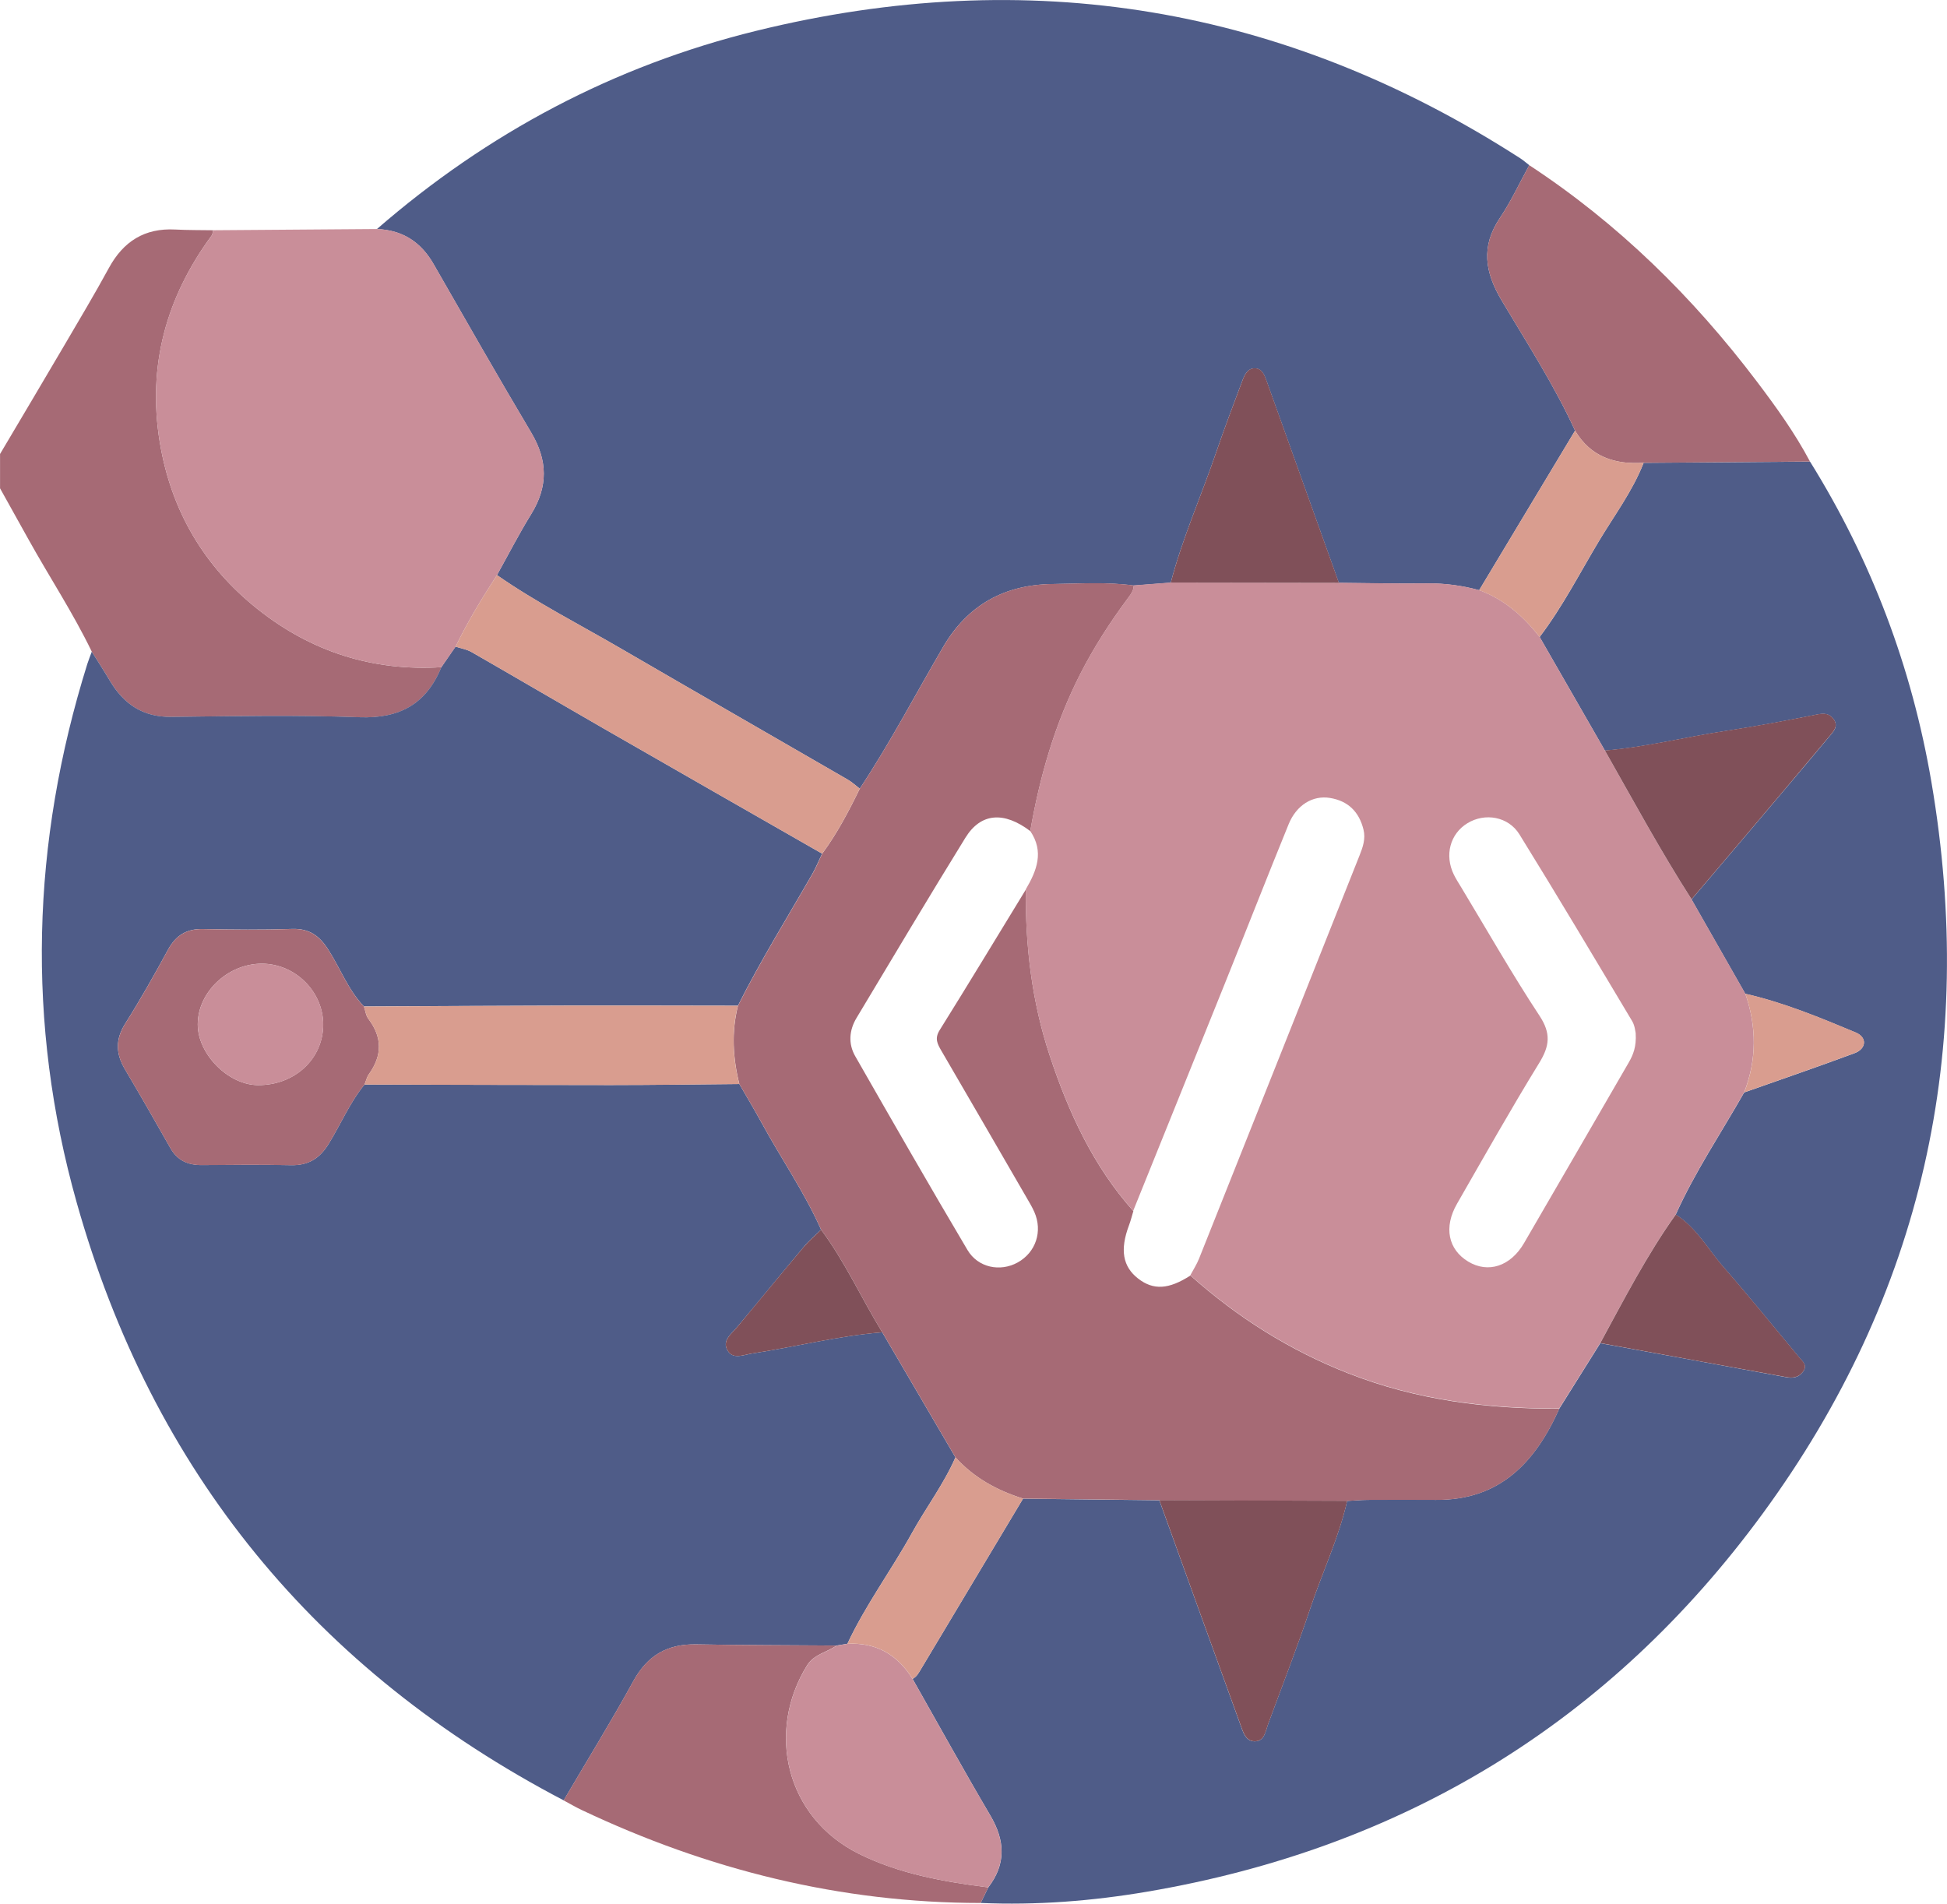 <?xml version="1.0" encoding="UTF-8"?><svg id="Ebene_1" xmlns="http://www.w3.org/2000/svg" viewBox="0 0 383.13 374.63"><defs><style>.cls-1{fill:#805059;}.cls-2{fill:#a66a75;}.cls-3{fill:#d99d8f;}.cls-4{fill:#c98e99;}.cls-5{fill:#4f5c88;}</style></defs><path class="cls-2" d="M0,89.36c4.23-7.14,8.47-14.27,12.67-21.42,2.96-5.05,5.96-10.07,8.76-15.21,2.85-5.23,7.03-7.88,13.05-7.56,2.49,.13,4.98,.1,7.47,.14-.1,.36-.11,.78-.31,1.06-8.95,12.16-12.66,25.65-10.2,40.65,2.21,13.44,8.69,24.48,19.34,32.92,10.53,8.34,22.6,12.19,36.08,11.36-2.95,7.25-8.21,10.15-16.12,9.86-12.32-.45-24.66-.23-36.99-.07-5.65,.07-9.41-2.54-12.15-7.16-1.14-1.92-2.35-3.78-3.53-5.67-3.7-7.67-8.4-14.78-12.52-22.21-1.84-3.32-3.69-6.63-5.54-9.95,0-2.24,0-4.49,0-6.73Z"/><path class="cls-5" d="M18.06,128.25c1.18,1.89,2.4,3.76,3.53,5.67,2.74,4.62,6.5,7.23,12.15,7.16,12.33-.15,24.68-.38,36.99,.07,7.92,.29,13.17-2.61,16.12-9.86,.93-1.35,1.86-2.7,2.79-4.04,1.05,.35,2.2,.53,3.15,1.07,8.71,5,17.36,10.08,26.07,15.09,14.29,8.22,28.61,16.39,42.91,24.58-.64,1.34-1.2,2.72-1.93,4.01-4.94,8.61-10.18,17.04-14.64,25.92-10.96-.01-21.92-.05-32.87-.03-13.57,.03-27.14,.12-40.71,.18-3.15-3.28-4.68-7.58-7.11-11.32-1.7-2.62-3.7-4.05-7.01-3.94-5.84,.2-11.7,.14-17.54,.02-3.24-.07-5.36,1.24-6.9,4.07-2.67,4.91-5.42,9.79-8.4,14.51-1.99,3.14-1.89,5.97-.06,9.05,3.04,5.13,6,10.31,8.94,15.5,1.39,2.45,3.48,3.34,6.2,3.32,5.85-.05,11.7-.11,17.54,.02,3.36,.07,5.59-1.29,7.34-4.11,2.42-3.89,4.18-8.18,7.11-11.76,16.14,.04,32.29,.1,48.43,.1,8.44,0,16.88-.13,25.32-.2,1.48,2.56,3,5.1,4.42,7.7,3.83,7.02,8.41,13.63,11.67,20.97-1.14,1.12-2.39,2.16-3.41,3.39-4.38,5.22-8.68,10.5-13.06,15.72-1.18,1.41-3.14,2.74-1.88,4.74,1.09,1.74,3.14,.77,4.79,.51,8.55-1.3,16.95-3.49,25.6-4.16,4.8,8.2,9.6,16.41,14.4,24.61-2.29,5.26-5.77,9.84-8.53,14.83-4.08,7.38-9.14,14.18-12.73,21.85-.71,.12-1.42,.24-2.13,.35-9.2-.07-18.41-.06-27.61-.23-5.67-.1-9.6,2.16-12.37,7.21-4.36,7.95-9.13,15.67-13.72,23.49-48.76-25.52-80.93-64.73-95.83-117.65-9.97-35.39-8.9-70.84,2.08-105.96,.26-.83,.59-1.63,.89-2.45Z"/><path class="cls-5" d="M74.18,45.07C95.96,26.15,120.84,12.94,148.8,6.07c53.63-13.19,103.85-4.88,150.37,25.09,.62,.4,1.17,.9,1.76,1.35-1.91,3.47-3.58,7.11-5.78,10.38-3.77,5.62-2.97,10.67,.36,16.27,5,8.41,10.35,16.66,14.43,25.59-6.29,10.47-12.58,20.93-18.87,31.4-3.34-.91-6.73-1.37-10.21-1.33-5.8,.07-11.6-.06-17.4-.11-4.74-13.22-9.48-26.44-14.2-39.67-.44-1.22-.89-2.53-2.34-2.55-1.44-.02-2.03,1.3-2.47,2.48-1.74,4.66-3.52,9.31-5.12,14.01-2.92,8.58-6.65,16.89-8.95,25.69-2.43,.19-4.85,.38-7.28,.56-5.32-.73-10.67-.35-16-.29-9.39,.12-16.66,4.07-21.5,12.36-5.45,9.32-10.45,18.9-16.42,27.91-.78-.6-1.51-1.29-2.36-1.78-14.91-8.63-29.86-17.2-44.75-25.86-8.13-4.73-16.54-9-24.28-14.39,2.23-4,4.32-8.09,6.73-11.99,3.36-5.43,3.27-10.59,0-16.07-6.53-10.98-12.86-22.08-19.21-33.16-2.49-4.35-6.13-6.69-11.14-6.88Z"/><path class="cls-5" d="M356.17,90.83c12.11,19.45,20.05,40.54,23.89,63.06,8.97,52.53-1.66,100.9-33.17,143.94-30.11,41.13-70.79,65.89-121.17,74.45-10.84,1.84-21.75,2.69-32.74,2.22,.5-1.02,.99-2.04,1.49-3.06,3.56-4.63,3.31-9.24,.4-14.17-5.23-8.88-10.21-17.91-15.29-26.87,.82-.42,1.21-1.19,1.66-1.94,6.68-11.18,13.38-22.35,20.07-33.52,8.94,.1,17.88,.21,26.82,.31,5.31,14.72,10.62,29.45,15.95,44.16,.5,1.39,.99,3.19,2.67,3.28,2.08,.11,2.26-1.96,2.8-3.43,2.79-7.58,5.73-15.11,8.29-22.76,2.36-7.06,5.59-13.82,7.25-21.12,1.36-.07,2.72-.2,4.07-.21,4.46-.03,8.93-.04,13.39,0,12.6,.09,19.57-7.4,24.29-17.96,2.69-4.29,5.37-8.58,8.06-12.87,12.18,2.22,24.37,4.43,36.54,6.68,1.34,.25,2.45,.1,3.33-1.04,.99-1.3-.06-2.04-.75-2.87-4.93-5.91-9.76-11.91-14.83-17.7-3.08-3.51-5.34-7.79-9.44-10.38,3.78-8.41,8.93-16.05,13.47-24.04,7.25-2.56,14.52-5.05,21.73-7.73,2.33-.87,2.5-3.11,.22-4.06-7.09-2.96-14.2-5.91-21.73-7.62-3.53-6.19-7.05-12.38-10.58-18.57,3.46-4.07,6.92-8.14,10.37-12.21,5.61-6.64,11.24-13.26,16.81-19.94,.75-.9,1.78-1.93,.79-3.31-.84-1.16-1.89-1.21-3.29-.93-5.95,1.18-11.91,2.32-17.91,3.22-7.96,1.2-15.78,3.21-23.82,3.87-4.28-7.45-8.56-14.9-12.84-22.35,4.49-5.92,7.87-12.53,11.67-18.88,3.03-5.06,6.62-9.83,8.79-15.39,10.91-.08,21.83-.17,32.74-.25Z"/><path class="cls-4" d="M74.18,45.07c5.01,.19,8.65,2.53,11.14,6.88,6.35,11.08,12.68,22.18,19.21,33.16,3.26,5.48,3.35,10.64,0,16.07-2.41,3.89-4.5,7.99-6.73,11.99-2.96,4.55-5.78,9.19-8.15,14.09-.93,1.35-1.86,2.7-2.79,4.04-13.48,.83-25.55-3.02-36.08-11.36-10.65-8.44-17.13-19.47-19.34-32.92-2.47-15,1.24-28.49,10.2-40.65,.21-.28,.21-.7,.31-1.06,10.75-.08,21.49-.16,32.24-.24Z"/><path class="cls-2" d="M356.17,90.83c-10.91,.08-21.83,.17-32.74,.25-5.66,.37-10.42-1.17-13.49-6.33-4.09-8.94-9.44-17.18-14.43-25.59-3.33-5.6-4.13-10.65-.36-16.27,2.2-3.28,3.87-6.91,5.78-10.38,17.48,11.47,32.15,25.89,44.73,42.5,3.82,5.05,7.54,10.2,10.51,15.82Z"/><path class="cls-2" d="M194.47,371.44c-.49,1.02-.99,2.04-1.49,3.06-27.59-.01-53.67-6.53-78.52-18.3-1.21-.57-2.37-1.26-3.55-1.89,4.6-7.82,9.36-15.54,13.72-23.49,2.77-5.05,6.7-7.32,12.37-7.21,9.2,.17,18.41,.16,27.61,.23-1.9,1.34-4.44,1.71-5.79,3.89-8.04,12.96-4.31,29.89,10.24,37.12,7.85,3.9,16.64,5.48,25.4,6.58Z"/><path class="cls-2" d="M228.14,295.23c-8.94-.1-17.88-.21-26.82-.31-5.11-1.6-9.67-4.1-13.3-8.11-4.8-8.2-9.6-16.41-14.4-24.61-4.1-6.68-7.33-13.88-12.04-20.2-3.26-7.34-7.84-13.95-11.67-20.97-1.42-2.6-2.94-5.13-4.42-7.69-1.27-5.11-1.58-10.25-.27-15.41,4.46-8.88,9.7-17.31,14.64-25.92,.74-1.28,1.29-2.67,1.93-4.01,2.95-3.99,5.24-8.36,7.4-12.8,5.97-9.01,10.97-18.59,16.42-27.91,4.85-8.29,12.11-12.24,21.5-12.36,5.33-.07,10.68-.45,16,.29-.03,1.06-.63,1.8-1.24,2.62-3.47,4.68-6.62,9.56-9.27,14.76-4.99,9.78-7.99,20.19-9.86,30.96-5.17-3.92-9.73-3.61-12.76,1.29-7.26,11.76-14.33,23.63-21.44,35.49-1.44,2.4-1.65,5.06-.26,7.5,7.29,12.75,14.6,25.5,22.09,38.14,2.08,3.52,6.46,4.36,9.87,2.48,3.58-1.97,4.98-6.13,3.29-9.96-.45-1.02-1.04-1.98-1.6-2.95-5.55-9.59-11.1-19.18-16.68-28.75-.77-1.33-1.38-2.41-.36-4.05,5.73-9.18,11.33-18.45,16.97-27.68-.1,11.13,1.19,22.06,4.7,32.66,3.69,11.15,8.53,21.72,16.46,30.61-.29,.95-.52,1.91-.87,2.83-1.79,4.78-1.23,8.09,1.81,10.45,3,2.33,6.02,2.15,10.29-.6,9.25,8.25,19.57,14.76,31.13,19.28,13.34,5.23,27.25,7.01,41.47,6.92-4.72,10.56-11.69,18.05-24.29,17.96-4.46-.03-8.93-.02-13.39,0-1.36,0-2.72,.14-4.08,.21-12.32-.04-24.64-.09-36.96-.13Z"/><path class="cls-2" d="M71.73,213.44c-2.93,3.58-4.69,7.87-7.11,11.76-1.76,2.82-3.99,4.18-7.34,4.11-5.85-.13-11.7-.07-17.54-.02-2.72,.02-4.81-.87-6.2-3.32-2.94-5.19-5.89-10.37-8.94-15.5-1.82-3.08-1.92-5.9,.06-9.05,2.99-4.72,5.73-9.6,8.4-14.51,1.54-2.83,3.66-4.14,6.9-4.07,5.85,.12,11.7,.18,17.54-.02,3.3-.11,5.3,1.32,7.01,3.94,2.43,3.74,3.96,8.04,7.11,11.32,.28,.81,.37,1.77,.87,2.42,2.76,3.64,2.74,7.22,.1,10.9-.42,.58-.58,1.36-.86,2.04Zm-20.16-23.79c-6.71-.02-12.63,5.55-12.66,11.92-.02,5.86,6,11.95,11.85,11.98,7.23,.04,12.83-5.16,12.84-11.92,.01-6.47-5.5-11.96-12.04-11.98Z"/><path class="cls-4" d="M194.47,371.44c-8.75-1.11-17.55-2.68-25.4-6.58-14.55-7.23-18.28-24.17-10.24-37.12,1.35-2.18,3.89-2.54,5.79-3.89,.71-.12,1.42-.23,2.13-.35,5.68-.31,9.87,2.16,12.82,6.9,5.08,8.97,10.07,17.99,15.29,26.87,2.9,4.93,3.15,9.54-.4,14.17Z"/><path class="cls-3" d="M169.18,155.2c-2.16,4.44-4.45,8.81-7.4,12.8-14.3-8.19-28.62-16.36-42.91-24.58-8.7-5-17.36-10.09-26.07-15.09-.94-.54-2.09-.72-3.15-1.07,2.37-4.9,5.18-9.54,8.15-14.09,7.74,5.39,16.14,9.66,24.27,14.39,14.89,8.66,29.84,17.23,44.75,25.86,.85,.49,1.57,1.18,2.36,1.78Z"/><path class="cls-3" d="M71.73,213.44c.28-.69,.44-1.46,.86-2.04,2.64-3.68,2.66-7.26-.1-10.9-.49-.65-.59-1.61-.87-2.42,13.57-.06,27.14-.14,40.71-.18,10.96-.02,21.92,.02,32.87,.03-1.31,5.16-1,10.29,.27,15.41-8.44,.07-16.88,.2-25.32,.2-16.14,0-32.29-.06-48.43-.1Z"/><path class="cls-3" d="M179.58,330.39c-2.96-4.74-7.14-7.21-12.82-6.9,3.58-7.67,8.65-14.47,12.73-21.85,2.76-4.99,6.23-9.57,8.53-14.83,3.64,4.01,8.2,6.51,13.3,8.11-6.69,11.17-13.39,22.34-20.07,33.52-.45,.76-.84,1.52-1.66,1.94Z"/><path class="cls-1" d="M161.57,242c4.71,6.32,7.94,13.52,12.04,20.2-8.65,.68-17.05,2.86-25.6,4.16-1.66,.25-3.71,1.23-4.79-.51-1.25-2,.7-3.33,1.88-4.74,4.37-5.23,8.67-10.51,13.06-15.72,1.03-1.22,2.27-2.26,3.41-3.39Z"/><path class="cls-4" d="M223.01,238.3c-7.93-8.89-12.76-19.46-16.46-30.61-3.51-10.59-4.81-21.53-4.7-32.66,2.17-3.69,3.65-7.42,.88-11.49,1.88-10.77,4.88-21.18,9.86-30.96,2.65-5.19,5.81-10.08,9.27-14.76,.61-.82,1.21-1.56,1.24-2.62,2.43-.19,4.85-.37,7.28-.56,11.03,.02,22.05,.03,33.07,.05,5.8,.05,11.6,.18,17.4,.11,3.49-.04,6.87,.43,10.21,1.33,4.94,1.8,8.7,5.14,11.9,9.2,4.28,7.45,8.56,14.9,12.84,22.35,5.57,9.83,10.96,19.77,17.06,29.29,3.53,6.19,7.05,12.38,10.58,18.57,2.24,6.5,2.27,12.97-.22,19.41-4.54,7.99-9.69,15.63-13.47,24.04-5.69,8-10.17,16.72-14.86,25.31-2.69,4.29-5.37,8.58-8.06,12.87-14.22,.08-28.13-1.7-41.47-6.92-11.56-4.53-21.88-11.04-31.13-19.28,.58-1.09,1.27-2.14,1.72-3.28,10.55-26.44,21.07-52.88,31.58-79.34,.64-1.61,1.23-3.26,.78-5.08-.86-3.52-3.04-5.66-6.61-6.24-3.4-.55-6.59,1.4-8.13,5.19-4.27,10.48-8.39,21.01-12.61,31.5-5.97,14.86-11.98,29.71-17.97,44.57Zm98.87-34.93c-.08-.29-.15-1.49-.7-2.41-7.34-12.28-14.65-24.58-22.18-36.75-2.2-3.56-6.82-4.29-10.23-2.21-3.43,2.09-4.55,6.3-2.68,10.13,.44,.89,.98,1.73,1.5,2.58,5.08,8.42,9.94,16.97,15.35,25.18,2.29,3.47,2.01,5.94-.05,9.29-5.6,9.11-10.85,18.44-16.18,27.72-2.65,4.61-1.74,9,2.21,11.38,3.9,2.35,8.31,.95,10.98-3.64,6.89-11.82,13.72-23.68,20.59-35.52,.89-1.54,1.54-3.12,1.38-5.75Z"/><path class="cls-1" d="M263.46,114.7c-11.02-.02-22.05-.03-33.07-.05,2.3-8.8,6.02-17.1,8.95-25.69,1.6-4.71,3.38-9.35,5.12-14.01,.44-1.17,1.03-2.5,2.47-2.48,1.44,.02,1.9,1.33,2.34,2.55,4.72,13.23,9.46,26.45,14.2,39.67Z"/><path class="cls-3" d="M302.97,125.35c-3.2-4.06-6.95-7.4-11.9-9.2,6.29-10.47,12.58-20.93,18.87-31.4,3.06,5.16,7.83,6.7,13.49,6.33-2.17,5.56-5.75,10.33-8.79,15.39-3.8,6.34-7.19,12.95-11.67,18.88Z"/><path class="cls-1" d="M228.14,295.23c12.32,.04,24.64,.09,36.96,.13-1.65,7.3-4.89,14.06-7.25,21.13-2.56,7.66-5.5,15.19-8.29,22.76-.54,1.47-.72,3.54-2.8,3.43-1.68-.09-2.17-1.9-2.67-3.28-5.34-14.71-10.64-29.44-15.95-44.16Z"/><path class="cls-1" d="M332.87,176.98c-6.1-9.52-11.49-19.46-17.06-29.29,8.04-.67,15.87-2.67,23.82-3.87,6-.91,11.96-2.04,17.91-3.22,1.4-.28,2.45-.23,3.29,.93,.99,1.37-.04,2.41-.79,3.31-5.57,6.67-11.19,13.3-16.81,19.94-3.45,4.08-6.91,8.14-10.37,12.21Z"/><path class="cls-1" d="M314.9,264.32c4.68-8.6,9.16-17.31,14.86-25.31,4.1,2.59,6.36,6.87,9.44,10.38,5.07,5.79,9.9,11.79,14.83,17.7,.7,.84,1.74,1.57,.75,2.87-.87,1.14-1.99,1.29-3.33,1.04-12.18-2.24-24.36-4.46-36.54-6.68Z"/><path class="cls-3" d="M343.23,214.97c2.49-6.44,2.46-12.92,.22-19.41,7.53,1.71,14.64,4.66,21.73,7.62,2.28,.95,2.11,3.19-.22,4.06-7.2,2.68-14.48,5.17-21.73,7.73Z"/><path class="cls-4" d="M51.57,189.65c6.53,.02,12.05,5.51,12.04,11.98-.01,6.76-5.61,11.96-12.84,11.92-5.86-.03-11.88-6.12-11.85-11.98,.03-6.37,5.94-11.95,12.66-11.92Z"/></svg>